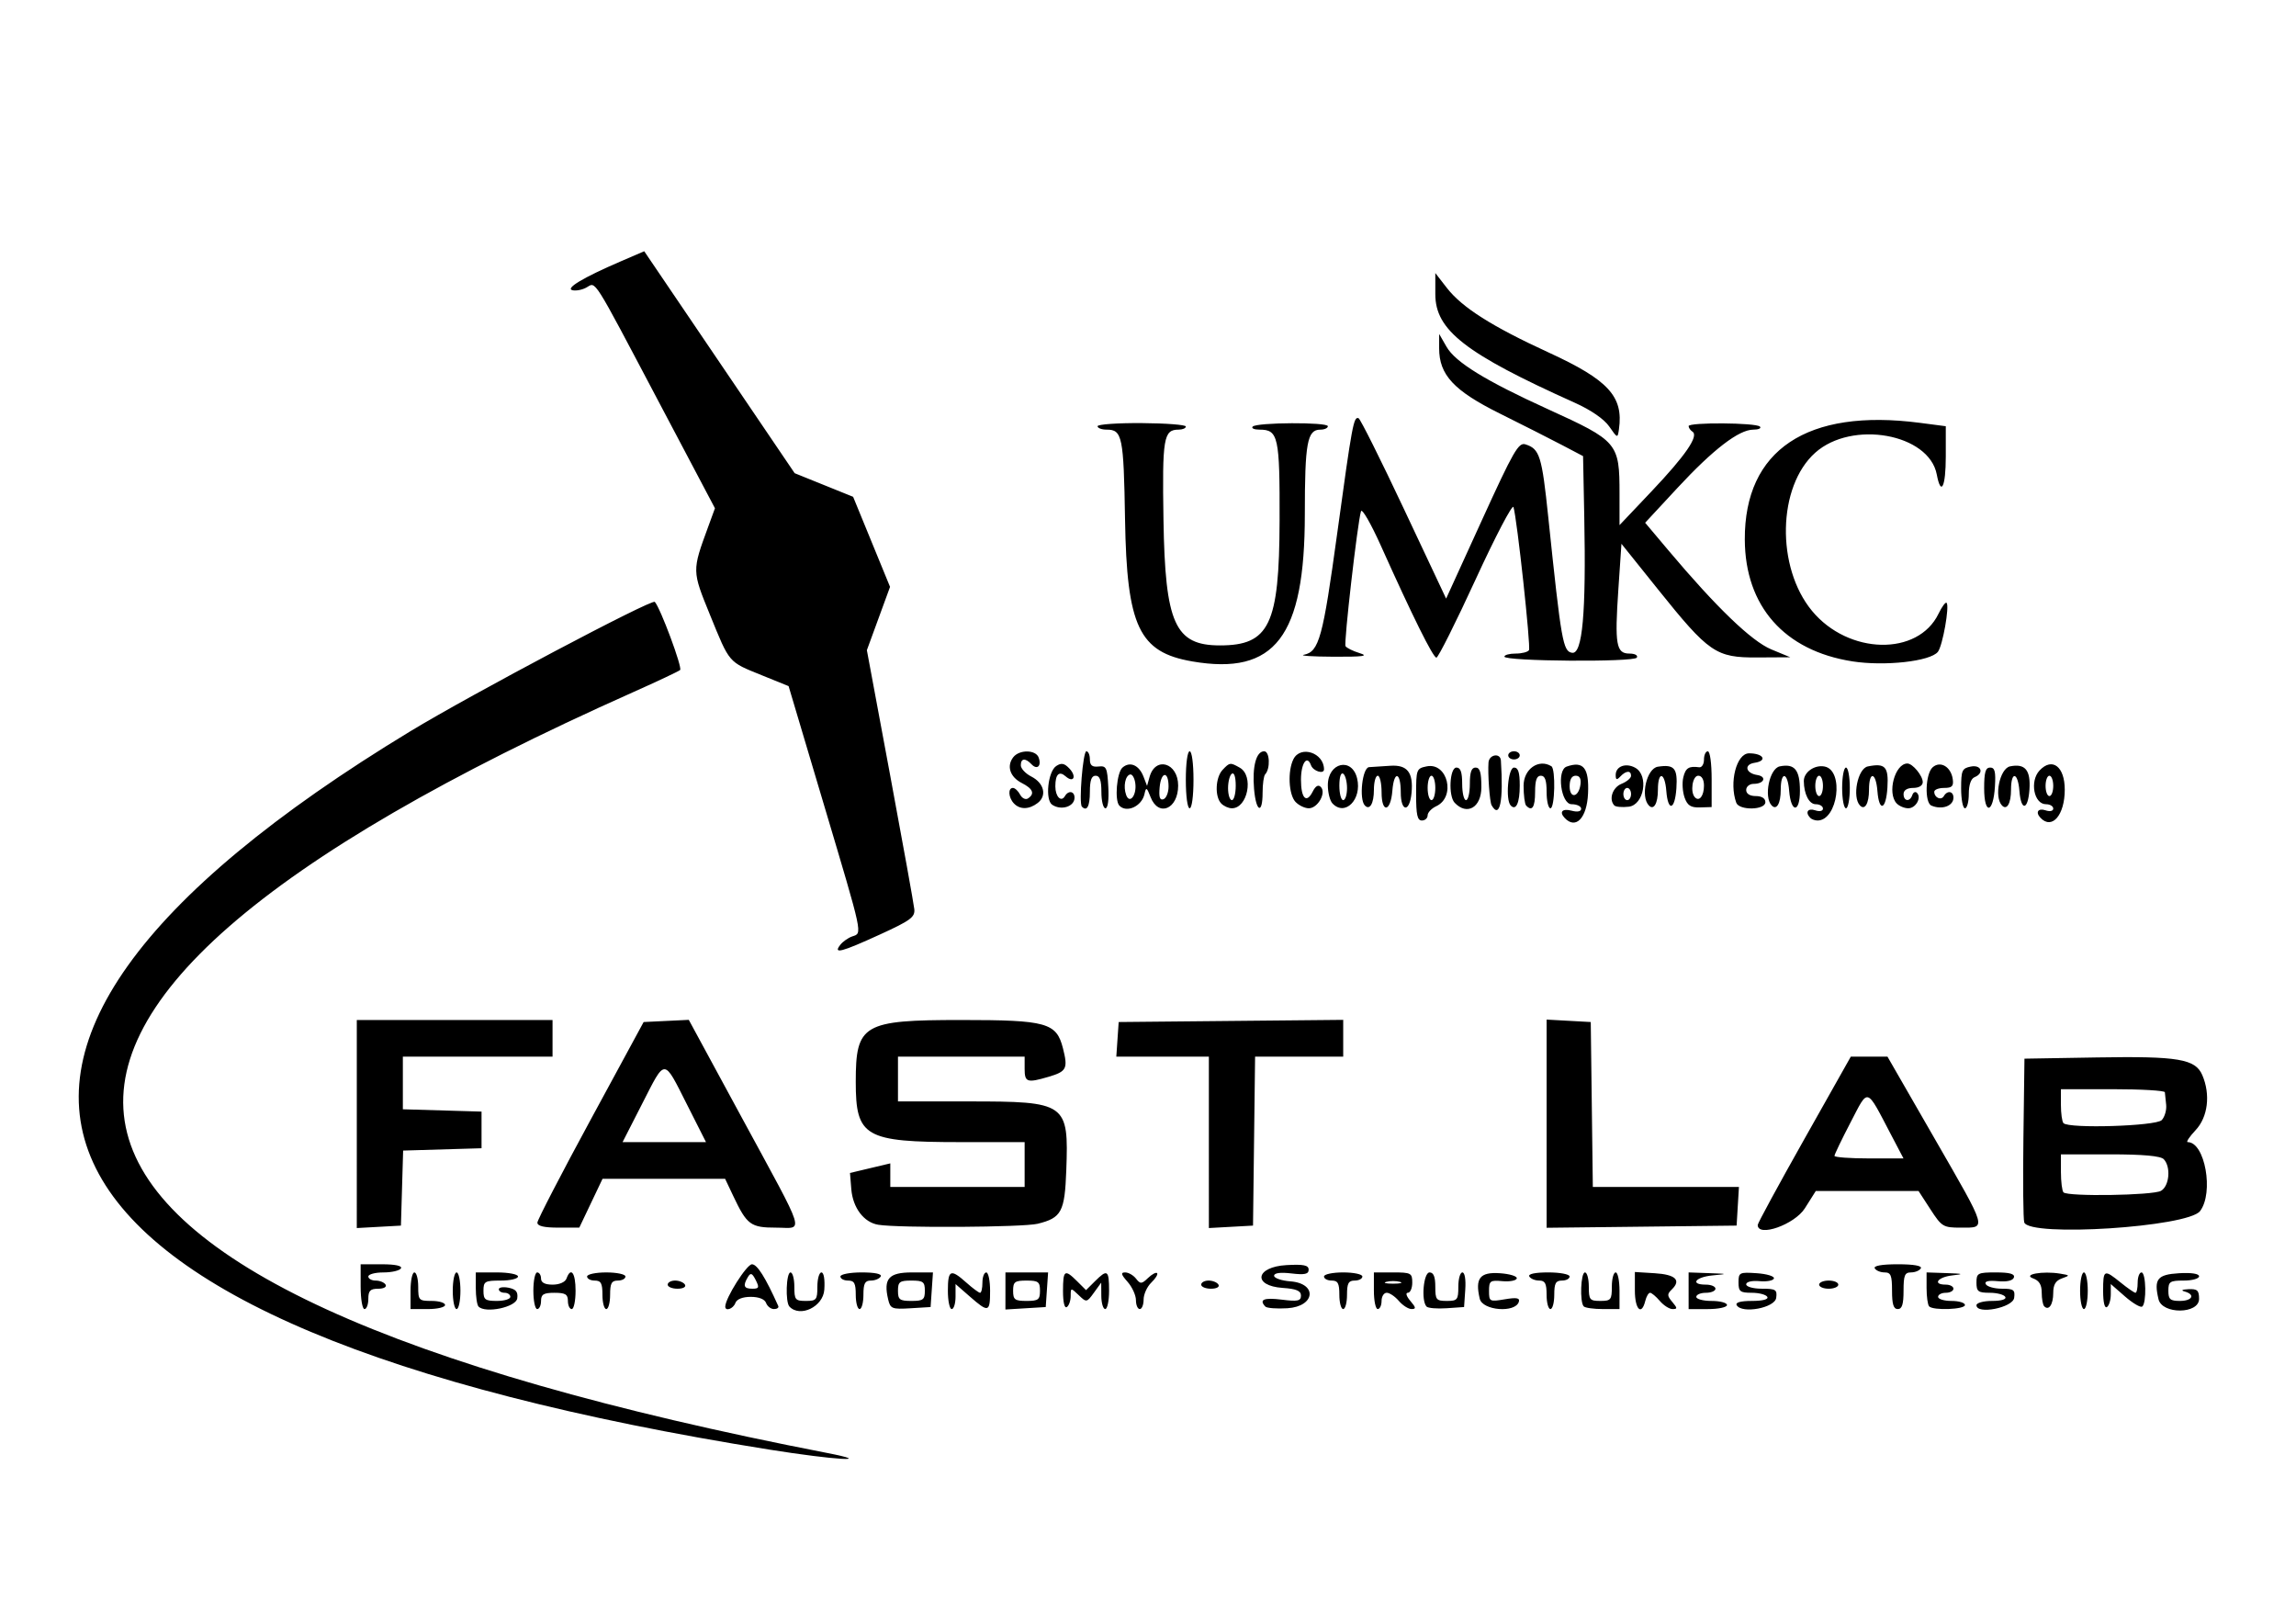 <?xml version="1.0" encoding="UTF-8" standalone="no"?>
<!-- Created with Inkscape (http://www.inkscape.org/) -->

<svg
   width="297mm"
   height="210mm"
   viewBox="0 0 297 210"
   version="1.1"
   id="svg5"
   sodipodi:docname="FAST_LAB_VECTOR.svg"
   inkscape:version="1.1.1 (3bf5ae0d25, 2021-09-20)"
   xmlns:inkscape="http://www.inkscape.org/namespaces/inkscape"
   xmlns:sodipodi="http://sodipodi.sourceforge.net/DTD/sodipodi-0.dtd"
   xmlns="http://www.w3.org/2000/svg"
   xmlns:svg="http://www.w3.org/2000/svg">
  <sodipodi:namedview
     id="namedview7"
     pagecolor="#ffffff"
     bordercolor="#666666"
     borderopacity="1.0"
     inkscape:pageshadow="2"
     inkscape:pageopacity="0.0"
     inkscape:pagecheckerboard="0"
     inkscape:document-units="mm"
     showgrid="false"
     inkscape:zoom="0.86247511"
     inkscape:cx="466.68013"
     inkscape:cy="404.06963"
     inkscape:window-width="1920"
     inkscape:window-height="1017"
     inkscape:window-x="1072"
     inkscape:window-y="831"
     inkscape:window-maximized="1"
     inkscape:current-layer="layer1" />
  <defs
     id="defs2" />
  <g
     inkscape:label="Layer 1"
     inkscape:groupmode="layer"
     id="layer1">
    <path
       style="fill:#000000;stroke-width:0.511"
       d="M 99.526,187.484 C -0.36,171.557 -17.454,137.338 53.105,94.562 60.996,89.778 84.318,77.438 84.701,77.844 c 0.717,0.761 3.603,8.522 3.276,8.81 -0.202,0.177 -2.936,1.467 -6.076,2.866 -95.774,42.672 -87.124,76.619 25.072,98.394 6.37,1.236 1.09,0.931 -7.447,-0.43 z m -52.875,-21.073 v -2.896 h 2.76 c 1.714,0 2.644,0.2 2.453,0.527 -0.169,0.29 -1.187,0.527 -2.263,0.527 -1.076,0 -1.957,0.237 -1.957,0.527 0,0.29 0.434,0.527 0.964,0.527 0.53,0 1.102,0.237 1.271,0.527 0.174,0.299 -0.243,0.527 -0.964,0.527 -1.024,0 -1.271,0.255 -1.271,1.316 0,0.724 -0.223,1.316 -0.496,1.316 -0.273,0 -0.496,-1.303 -0.496,-2.896 z m 6.454,0.527 c 0,-1.303 0.223,-2.37 0.496,-2.37 0.273,0 0.496,0.829 0.496,1.843 0,1.755 0.083,1.843 1.738,1.843 0.956,0 1.738,0.237 1.738,0.527 0,0.29 -1.005,0.527 -2.234,0.527 h -2.234 z m 5.461,0 c 0,-1.303 0.223,-2.37 0.496,-2.37 0.273,0 0.496,1.066 0.496,2.37 0,1.303 -0.223,2.37 -0.496,2.37 -0.273,0 -0.496,-1.066 -0.496,-2.37 z m 3.333,2.043 c -0.195,-0.206 -0.354,-1.284 -0.354,-2.394 v -2.019 h 2.731 c 1.502,0 2.731,0.237 2.731,0.527 0,0.29 -1.005,0.527 -2.234,0.527 -2.052,0 -2.234,0.107 -2.234,1.316 0,1.153 0.215,1.316 1.738,1.316 0.956,0 1.738,-0.237 1.738,-0.527 0,-0.29 -0.335,-0.527 -0.745,-0.527 -0.41,0 -0.745,-0.204 -0.745,-0.454 0,-0.249 0.57,-0.338 1.267,-0.197 0.952,0.193 1.23,0.535 1.117,1.375 -0.153,1.141 -4.137,1.98 -5.01,1.055 z m 7.093,-2.043 c 0,-1.303 0.223,-2.37 0.496,-2.37 0.273,0 0.496,0.355 0.496,0.79 0,0.528 0.498,0.79 1.505,0.79 0.88,0 1.624,-0.328 1.791,-0.79 0.565,-1.562 1.173,-0.744 1.173,1.58 0,1.303 -0.223,2.37 -0.496,2.37 -0.273,0 -0.496,-0.474 -0.496,-1.053 0,-0.853 -0.331,-1.053 -1.738,-1.053 -1.407,0 -1.738,0.201 -1.738,1.053 0,0.579 -0.223,1.053 -0.496,1.053 -0.273,0 -0.496,-1.066 -0.496,-2.37 z m 8.937,0.527 c 0,-1.492 -0.189,-1.843 -0.993,-1.843 -0.546,0 -0.993,-0.237 -0.993,-0.527 0,-0.29 1.117,-0.527 2.482,-0.527 1.365,0 2.482,0.237 2.482,0.527 0,0.29 -0.447,0.527 -0.993,0.527 -0.804,0 -0.993,0.351 -0.993,1.843 0,1.014 -0.223,1.843 -0.496,1.843 -0.273,0 -0.496,-0.829 -0.496,-1.843 z m 15.887,1.519 c 0,-1.081 2.772,-5.469 3.455,-5.469 0.676,0 1.737,1.684 3.401,5.397 0.097,0.217 -0.153,0.395 -0.556,0.395 -0.403,0 -0.862,-0.355 -1.019,-0.79 -0.177,-0.489 -0.933,-0.79 -1.986,-0.79 -1.053,0 -1.809,0.301 -1.986,0.79 -0.275,0.761 -1.31,1.129 -1.31,0.466 z m 3.936,-3.434 c -0.453,-0.898 -0.655,-0.978 -1.003,-0.395 -0.678,1.135 -0.536,1.519 0.56,1.519 0.878,0 0.936,-0.147 0.443,-1.124 z m 4.362,3.431 c -0.544,-0.577 -0.42,-4.413 0.142,-4.413 0.273,0 0.496,0.829 0.496,1.843 0,1.697 0.118,1.843 1.489,1.843 1.371,0 1.489,-0.146 1.489,-1.843 0,-1.014 0.236,-1.843 0.525,-1.843 0.311,0 0.463,0.914 0.372,2.238 -0.15,2.201 -3.135,3.639 -4.515,2.175 z m 8.582,-1.517 c 0,-1.492 -0.189,-1.843 -0.993,-1.843 -0.546,0 -0.993,-0.237 -0.993,-0.527 0,-0.29 1.242,-0.527 2.76,-0.527 1.714,0 2.644,0.2 2.453,0.527 -0.169,0.29 -0.74,0.527 -1.271,0.527 -0.77,0 -0.964,0.37 -0.964,1.843 0,1.014 -0.223,1.843 -0.496,1.843 -0.273,0 -0.496,-0.829 -0.496,-1.843 z m 4.191,0.592 c -0.634,-2.681 0.076,-3.488 3.07,-3.488 h 2.726 l -0.153,2.238 -0.153,2.238 -2.591,0.159 c -2.399,0.147 -2.614,0.062 -2.9,-1.147 z m 4.746,-1.118 c 0,-1.153 -0.215,-1.316 -1.738,-1.316 -1.523,0 -1.738,0.163 -1.738,1.316 0,1.153 0.215,1.316 1.738,1.316 1.523,0 1.738,-0.163 1.738,-1.316 z m 2.979,0 c 0,-2.723 0.349,-2.877 2.392,-1.053 0.811,0.724 1.61,1.316 1.776,1.316 0.165,0 0.301,-0.592 0.301,-1.316 0,-0.724 0.223,-1.316 0.496,-1.316 0.273,0 0.496,1.066 0.496,2.37 0,2.809 -0.199,2.866 -2.618,0.752 l -1.851,-1.618 v 1.618 c 0,0.89 -0.223,1.618 -0.496,1.618 -0.273,0 -0.496,-1.066 -0.496,-2.37 z m 7.447,0.028 v -2.397 h 2.759 2.759 l -0.153,2.238 -0.153,2.238 -2.607,0.159 -2.607,0.159 z m 4.468,-0.028 c 0,-1.153 -0.215,-1.316 -1.738,-1.316 -1.523,0 -1.738,0.163 -1.738,1.316 0,1.153 0.215,1.316 1.738,1.316 1.523,0 1.738,-0.163 1.738,-1.316 z m 2.979,0.031 c 0,-2.719 0.214,-2.866 1.83,-1.256 l 1.149,1.145 1.149,-1.145 c 1.613,-1.608 1.83,-1.463 1.83,1.225 0,1.303 -0.223,2.37 -0.496,2.37 -0.273,0 -0.501,-0.77 -0.508,-1.711 l -0.011,-1.711 -0.944,1.303 c -0.928,1.281 -0.961,1.286 -1.975,0.313 -1.012,-0.972 -1.031,-0.97 -1.031,0.114 0,0.607 -0.223,1.25 -0.496,1.429 -0.303,0.199 -0.496,-0.609 -0.496,-2.075 z m 9.433,1.188 c 0,-0.633 -0.486,-1.699 -1.079,-2.37 -0.851,-0.961 -0.916,-1.219 -0.309,-1.219 0.424,0 1.053,0.361 1.399,0.803 0.561,0.717 0.728,0.708 1.553,-0.085 0.509,-0.488 1.037,-0.769 1.173,-0.624 0.137,0.145 -0.2,0.694 -0.748,1.219 -0.548,0.526 -0.996,1.512 -0.996,2.191 0,0.679 -0.223,1.235 -0.496,1.235 -0.273,0 -0.496,-0.518 -0.496,-1.151 z m 16.737,0.823 c -0.85,-0.902 -0.183,-1.181 2.129,-0.891 2.058,0.259 2.482,0.169 2.482,-0.523 0,-0.622 -0.601,-0.875 -2.358,-0.995 -3.946,-0.269 -3.532,-2.728 0.496,-2.951 2.211,-0.122 2.855,0.011 2.855,0.594 0,0.579 -0.512,0.69 -2.234,0.484 -1.416,-0.169 -2.234,-0.06 -2.234,0.298 0,0.311 0.95,0.638 2.11,0.727 3.539,0.272 3.204,3.253 -0.391,3.477 -1.376,0.085 -2.66,-0.013 -2.855,-0.219 z m 9.576,-1.516 c 0,-1.492 -0.189,-1.843 -0.993,-1.843 -0.546,0 -0.993,-0.237 -0.993,-0.527 0,-0.29 1.117,-0.527 2.482,-0.527 1.365,0 2.482,0.237 2.482,0.527 0,0.29 -0.447,0.527 -0.993,0.527 -0.804,0 -0.993,0.351 -0.993,1.843 0,1.014 -0.223,1.843 -0.496,1.843 -0.273,0 -0.496,-0.829 -0.496,-1.843 z m 4.468,-0.527 v -2.37 h 2.482 c 2.317,0 2.482,0.088 2.482,1.316 0,0.724 -0.258,1.316 -0.573,1.316 -0.325,0 -0.184,0.456 0.325,1.053 0.737,0.864 0.765,1.053 0.154,1.053 -0.41,0 -1.149,-0.474 -1.643,-1.053 -0.494,-0.579 -1.199,-1.053 -1.566,-1.053 -0.367,0 -0.668,0.474 -0.668,1.053 0,0.579 -0.223,1.053 -0.496,1.053 -0.273,0 -0.496,-1.066 -0.496,-2.37 z m 3.351,-1.153 c -0.478,-0.132 -1.26,-0.132 -1.738,0 -0.478,0.132 -0.087,0.241 0.869,0.241 0.956,0 1.347,-0.108 0.869,-0.241 z m 3.457,3.196 c -0.715,-0.758 -0.391,-4.412 0.391,-4.412 0.52,0 0.745,0.556 0.745,1.843 0,1.697 0.118,1.843 1.489,1.843 1.371,0 1.489,-0.146 1.489,-1.843 0,-1.014 0.236,-1.843 0.525,-1.843 0.311,0 0.463,0.914 0.372,2.238 l -0.153,2.238 -2.253,0.156 c -1.239,0.086 -2.412,-0.013 -2.607,-0.219 z m 6.885,-1.008 c -0.628,-2.653 0.023,-3.477 2.608,-3.3 1.274,0.087 2.257,0.389 2.183,0.671 -0.073,0.282 -0.911,0.441 -1.862,0.355 -1.584,-0.145 -1.728,-0.039 -1.728,1.266 0,1.372 0.074,1.411 2.032,1.08 1.534,-0.26 1.981,-0.18 1.823,0.328 -0.456,1.468 -4.693,1.134 -5.056,-0.399 z m 8.648,-0.508 c 0,-1.473 -0.193,-1.843 -0.964,-1.843 -0.53,0 -1.102,-0.237 -1.271,-0.527 -0.191,-0.327 0.74,-0.527 2.453,-0.527 1.518,0 2.76,0.237 2.76,0.527 0,0.29 -0.447,0.527 -0.993,0.527 -0.804,0 -0.993,0.351 -0.993,1.843 0,1.014 -0.223,1.843 -0.496,1.843 -0.273,0 -0.496,-0.829 -0.496,-1.843 z m 4.799,1.492 c -0.527,-0.559 -0.383,-4.388 0.166,-4.388 0.273,0 0.496,0.829 0.496,1.843 0,1.697 0.118,1.843 1.489,1.843 1.371,0 1.489,-0.146 1.489,-1.843 0,-1.014 0.223,-1.843 0.496,-1.843 0.273,0 0.496,1.066 0.496,2.37 v 2.37 h -2.151 c -1.183,0 -2.3,-0.158 -2.482,-0.351 z m 6.62,-2.046 v -2.397 l 2.567,0.159 c 2.681,0.166 3.452,0.89 2.222,2.087 -0.635,0.618 -0.628,0.82 0.05,1.627 0.677,0.805 0.681,0.922 0.03,0.922 -0.41,0 -1.149,-0.474 -1.643,-1.053 -0.494,-0.579 -1.061,-1.053 -1.26,-1.053 -0.199,0 -0.478,0.474 -0.621,1.053 -0.484,1.962 -1.346,1.101 -1.346,-1.344 z m 6.951,0.028 v -2.37 l 2.607,0.092 c 2.492,0.088 2.514,0.101 0.496,0.294 -2.246,0.215 -2.959,1.194 -0.869,1.194 0.683,0 1.241,0.237 1.241,0.527 0,0.29 -0.559,0.527 -1.241,0.527 -0.683,0 -1.241,0.237 -1.241,0.527 0,0.29 0.894,0.527 1.986,0.527 1.092,0 1.986,0.237 1.986,0.527 0,0.29 -1.117,0.527 -2.482,0.527 h -2.482 z m 6.222,1.87 c -0.208,-0.356 0.494,-0.553 1.97,-0.553 1.402,0 2.174,-0.205 1.986,-0.527 -0.169,-0.29 -1.076,-0.527 -2.015,-0.527 -1.501,0 -1.708,-0.163 -1.708,-1.345 0,-1.276 0.121,-1.337 2.358,-1.185 1.297,0.088 2.298,0.391 2.225,0.673 -0.073,0.282 -0.911,0.441 -1.862,0.355 -0.995,-0.091 -1.728,0.083 -1.728,0.409 0,0.312 0.909,0.567 2.02,0.567 1.811,0 2.004,0.123 1.862,1.185 -0.174,1.301 -4.441,2.093 -5.108,0.948 z m 20.092,-1.87 c 0,-1.995 -0.153,-2.37 -0.964,-2.37 -0.53,0 -1.102,-0.237 -1.27,-0.527 -0.193,-0.331 0.915,-0.527 2.979,-0.527 2.064,0 3.172,0.196 2.979,0.527 -0.169,0.29 -0.74,0.527 -1.27,0.527 -0.811,0 -0.964,0.375 -0.964,2.37 0,1.755 -0.193,2.37 -0.745,2.37 -0.552,0 -0.745,-0.614 -0.745,-2.37 z m 4.799,2.019 c -0.182,-0.193 -0.331,-1.259 -0.331,-2.37 v -2.019 l 2.607,0.088 c 2.144,0.073 2.276,0.125 0.745,0.295 -1.921,0.213 -2.635,1.196 -0.869,1.196 0.546,0 0.993,0.237 0.993,0.527 0,0.29 -0.447,0.527 -0.993,0.527 -0.546,0 -0.993,0.237 -0.993,0.527 0,0.29 0.782,0.527 1.738,0.527 0.956,0 1.738,0.237 1.738,0.527 0,0.581 -4.105,0.736 -4.634,0.176 z m 6.123,-0.147 c 0,-0.305 0.907,-0.555 2.015,-0.555 1.217,0 1.894,-0.209 1.708,-0.527 -0.169,-0.29 -1.076,-0.527 -2.015,-0.527 -1.491,0 -1.708,-0.167 -1.708,-1.316 0,-1.232 0.163,-1.316 2.524,-1.316 1.787,0 2.464,0.191 2.319,0.653 -0.129,0.409 -0.905,0.589 -2.083,0.481 -1.258,-0.115 -1.768,0.017 -1.545,0.4 0.183,0.315 1.118,0.572 2.076,0.572 1.523,0 1.723,0.149 1.584,1.185 -0.171,1.275 -4.875,2.192 -4.875,0.95 z m 8.758,0.132 c -0.175,-0.185 -0.317,-0.98 -0.317,-1.767 0,-1.013 -0.326,-1.549 -1.117,-1.835 -1.407,-0.51 1.262,-0.982 3.484,-0.617 1.311,0.216 1.319,0.236 0.239,0.622 -0.806,0.288 -1.117,0.813 -1.117,1.886 0,1.493 -0.579,2.339 -1.172,1.711 z m 4.647,-2.004 c 0,-1.303 0.223,-2.37 0.496,-2.37 0.273,0 0.496,1.066 0.496,2.37 0,1.303 -0.223,2.37 -0.496,2.37 -0.273,0 -0.496,-1.066 -0.496,-2.37 z m 2.979,0.031 c 0,-2.787 0.11,-2.839 2.278,-1.084 0.895,0.724 1.754,1.316 1.909,1.316 0.155,0 0.281,-0.592 0.281,-1.316 0,-0.724 0.223,-1.316 0.496,-1.316 0.596,0 0.673,4.035 0.085,4.42 -0.226,0.148 -1.232,-0.447 -2.234,-1.324 l -1.823,-1.593 v 1.324 c 0,0.728 -0.223,1.47 -0.496,1.649 -0.303,0.199 -0.496,-0.609 -0.496,-2.075 z m 7.164,1.064 c -0.616,-2.604 -0.155,-3.189 2.646,-3.36 1.585,-0.097 2.602,0.057 2.602,0.395 0,0.305 -0.894,0.554 -1.986,0.554 -1.787,0 -1.986,0.132 -1.986,1.316 0,1.112 0.232,1.316 1.489,1.316 1.612,0 2.033,-0.825 0.621,-1.217 -0.535,-0.148 -0.344,-0.264 0.496,-0.302 1.141,-0.051 1.365,0.155 1.365,1.255 0,1.985 -4.779,2.023 -5.248,0.042 z M 86.369,166.148 c 0,-0.29 0.434,-0.527 0.964,-0.527 0.53,0 1.102,0.237 1.271,0.527 0.174,0.299 -0.243,0.527 -0.964,0.527 -0.699,0 -1.271,-0.237 -1.271,-0.527 z m 69.011,0 c 0,-0.29 0.434,-0.527 0.964,-0.527 0.53,0 1.102,0.237 1.271,0.527 0.174,0.299 -0.243,0.527 -0.964,0.527 -0.699,0 -1.271,-0.237 -1.271,-0.527 z m 79.934,0 c 0,-0.29 0.559,-0.527 1.241,-0.527 0.683,0 1.241,0.237 1.241,0.527 0,0.29 -0.559,0.527 -1.241,0.527 -0.683,0 -1.241,-0.237 -1.241,-0.527 z M 46.154,145.374 v -13.454 h 12.66 12.66 v 2.37 2.37 H 61.793 52.112 v 3.404 3.404 l 5.089,0.15 5.089,0.15 v 2.37 2.37 l -5.071,0.15 -5.071,0.15 -0.143,4.853 -0.143,4.853 -2.855,0.158 -2.855,0.158 z m 23.362,12.743 c 0.015,-0.362 3.113,-6.345 6.885,-13.296 l 6.857,-12.638 2.921,-0.141 2.921,-0.141 6.809,12.556 c 8.575,15.813 8.106,14.318 4.492,14.318 -3.297,0 -3.776,-0.352 -5.544,-4.081 l -1.061,-2.238 h -7.926 -7.926 l -1.504,3.159 -1.504,3.159 h -2.724 c -1.862,0 -2.715,-0.208 -2.696,-0.658 z m 19.351,-15.264 c -3.068,-6.067 -2.755,-6.06 -5.789,-0.12 l -2.546,4.984 h 5.397 5.397 z m 24.745,15.551 c -1.868,-0.305 -3.295,-2.191 -3.492,-4.613 l -0.169,-2.088 2.607,-0.62 2.607,-0.62 v 1.523 1.523 h 8.688 8.688 v -2.896 -2.896 l -8.316,-0.003 c -12.377,-0.004 -13.529,-0.668 -13.529,-7.8 0,-7.456 0.919,-7.994 13.653,-7.994 11.05,0 12.31,0.351 13.15,3.658 0.667,2.627 0.478,2.999 -1.873,3.691 -2.767,0.815 -3.085,0.709 -3.085,-1.031 v -1.58 h -8.192 -8.192 v 2.896 2.896 h 9.153 c 12.656,0 12.939,0.199 12.619,8.908 -0.197,5.375 -0.616,6.156 -3.704,6.915 -1.87,0.46 -17.971,0.561 -20.613,0.129 z m 42.761,-10.661 v -11.084 h -5.986 -5.986 l 0.153,-2.238 0.153,-2.238 14.522,-0.14 14.522,-0.14 v 2.378 2.378 h -5.699 -5.699 l -0.134,10.927 -0.134,10.927 -2.855,0.158 -2.855,0.158 z m 43.69,-2.413 v -13.463 l 2.855,0.158 2.855,0.158 0.134,10.663 0.134,10.663 h 9.45 9.45 l -0.151,2.501 -0.151,2.501 -12.288,0.141 -12.288,0.141 z m 27.307,13.098 c 0,-0.222 2.709,-5.212 6.021,-11.087 l 6.021,-10.683 h 2.371 2.371 l 6.197,10.768 c 6.784,11.787 6.658,11.349 3.273,11.349 -2.257,0 -2.453,-0.118 -3.913,-2.37 l -1.537,-2.37 h -6.646 -6.646 l -1.414,2.238 c -1.329,2.104 -6.099,3.789 -6.099,2.155 z m 17.248,-11.672 c -3.27,-6.233 -2.882,-6.117 -5.247,-1.573 -1.139,2.189 -2.071,4.128 -2.071,4.31 0,0.182 2.009,0.33 4.464,0.33 h 4.464 z m 17.231,11.345 c -0.134,-0.371 -0.183,-5.287 -0.109,-10.927 l 0.135,-10.253 9.433,-0.159 c 10.46,-0.176 12.674,0.197 13.571,2.285 1.084,2.524 0.729,5.431 -0.873,7.129 -0.798,0.847 -1.254,1.539 -1.012,1.539 2.231,0 3.402,6.553 1.595,8.92 -1.581,2.07 -22.045,3.388 -22.741,1.465 z m 17.684,-4.084 c 1.088,-0.618 1.309,-3.088 0.365,-4.089 -0.401,-0.426 -2.67,-0.632 -6.951,-0.632 h -6.355 v 2.282 c 0,1.255 0.149,2.44 0.331,2.633 0.537,0.57 11.563,0.4 12.61,-0.194 z m 0.1,-9.15 c 0.385,-0.409 0.643,-1.297 0.573,-1.975 -0.07,-0.677 -0.146,-1.409 -0.169,-1.627 -0.023,-0.217 -3.058,-0.395 -6.744,-0.395 h -6.703 v 2.019 c 0,1.11 0.149,2.177 0.331,2.37 0.693,0.735 11.976,0.387 12.711,-0.392 z M 108.695,122.199 c 0.331,-0.423 1.029,-0.913 1.55,-1.089 1.322,-0.445 1.445,0.127 -3.644,-16.956 l -4.592,-15.415 -3.475,-1.408 c -4.345,-1.76 -4.123,-1.502 -6.689,-7.798 -2.337,-5.736 -2.336,-5.679 -0.247,-11.378 L 92.483,65.736 85.139,51.831 C 76.539,35.545 77.122,36.466 75.865,37.18 c -0.532,0.302 -1.346,0.462 -1.81,0.356 -0.98,-0.225 1.382,-1.64 6.204,-3.717 l 3.075,-1.325 9.73,14.353 9.73,14.353 3.781,1.527 3.781,1.527 2.388,5.824 2.388,5.824 -1.499,4.094 -1.499,4.094 3.006,16.147 c 1.653,8.881 3.061,16.685 3.129,17.342 0.107,1.04 -0.471,1.467 -4.46,3.291 -4.993,2.284 -6.085,2.567 -5.114,1.327 z m 74.488,-19.442 c 0,-3.249 0.046,-3.371 1.365,-3.639 2.715,-0.553 3.803,3.959 1.241,5.151 -0.614,0.286 -1.117,0.819 -1.117,1.185 0,0.366 -0.335,0.665 -0.745,0.665 -0.584,0 -0.745,-0.725 -0.745,-3.361 z m 2.482,-0.851 c 0,-0.869 -0.223,-1.58 -0.496,-1.58 -0.273,0 -0.496,0.711 -0.496,1.58 0,0.869 0.223,1.58 0.496,1.58 0.273,0 0.496,-0.711 0.496,-1.58 z m 16.738,3.886 c -0.745,-0.79 -0.303,-1.259 0.887,-0.943 0.765,0.204 1.241,0.106 1.241,-0.253 0,-0.321 -0.559,-0.584 -1.241,-0.584 -1.375,0 -1.953,-4.4 -0.639,-4.864 2.178,-0.77 2.922,0.165 2.771,3.482 -0.144,3.179 -1.583,4.685 -3.02,3.162 z m 2.039,-4.322 c 0.105,-0.759 -0.103,-1.144 -0.621,-1.144 -0.507,0 -0.779,0.475 -0.779,1.36 0,1.65 1.166,1.469 1.4,-0.217 z m 29.713,4.298 c -0.682,-0.724 -0.295,-1.288 0.662,-0.965 0.57,0.192 0.993,0.095 0.993,-0.228 0,-0.309 -0.421,-0.562 -0.935,-0.562 -0.855,0 -1.522,-1.294 -1.541,-2.99 -0.013,-1.158 1.401,-2.146 2.696,-1.884 2.555,0.518 1.7,6.98 -0.923,6.98 -0.342,0 -0.77,-0.158 -0.952,-0.351 z m 1.655,-4.125 c 0,-0.724 -0.223,-1.316 -0.496,-1.316 -0.273,0 -0.496,0.592 -0.496,1.316 0,0.724 0.223,1.316 0.496,1.316 0.273,0 0.496,-0.592 0.496,-1.316 z m 28.134,4.125 c -0.682,-0.724 -0.295,-1.288 0.662,-0.965 0.57,0.192 0.993,0.095 0.993,-0.228 0,-0.309 -0.423,-0.562 -0.94,-0.562 -1.566,0 -2.13,-2.988 -0.826,-4.371 1.638,-1.737 3.255,-0.503 3.255,2.484 0,3.305 -1.655,5.222 -3.144,3.642 z m 1.655,-4.125 c 0,-0.724 -0.223,-1.316 -0.496,-1.316 -0.273,0 -0.496,0.592 -0.496,1.316 0,0.724 0.223,1.316 0.496,1.316 0.273,0 0.496,-0.592 0.496,-1.316 z m -134.447,2.264 c -0.711,-0.754 -0.788,-2.001 -0.124,-2.001 0.26,0 0.677,0.389 0.928,0.864 0.251,0.475 0.709,0.698 1.018,0.495 0.914,-0.599 0.65,-1.257 -0.797,-1.993 -1.529,-0.777 -1.998,-2.198 -1.103,-3.341 0.791,-1.01 2.913,-0.979 3.284,0.048 0.394,1.09 -0.197,1.64 -0.929,0.864 -0.795,-0.843 -1.382,-0.785 -1.382,0.138 0,0.419 0.612,1.072 1.359,1.452 1.65,0.839 2.049,2.47 0.834,3.413 -1.113,0.863 -2.308,0.887 -3.087,0.061 z m 4.955,0.175 c -0.935,-0.629 -0.553,-4.296 0.522,-5.01 0.662,-0.44 1.055,-0.364 1.708,0.329 0.97,1.029 0.538,1.911 -0.491,1.005 -0.844,-0.743 -1.332,-0.269 -1.332,1.294 0,1.329 0.751,2.1 1.236,1.268 0.455,-0.78 1.246,-0.654 1.246,0.198 0,1.156 -1.721,1.702 -2.889,0.916 z m 3.841,0.239 c -0.409,-0.43 0.136,-7.155 0.58,-7.155 0.25,0 0.454,0.471 0.454,1.047 0,0.772 0.294,1.014 1.117,0.922 1.015,-0.114 1.131,0.126 1.267,2.639 0.091,1.684 -0.054,2.765 -0.372,2.765 -0.287,0 -0.522,-0.948 -0.522,-2.106 0,-1.521 -0.207,-2.106 -0.745,-2.106 -0.538,0 -0.745,0.585 -0.745,2.106 0,1.856 -0.389,2.567 -1.034,1.889 z m 4.841,-0.134 c -0.629,-0.667 -0.331,-4.259 0.407,-4.909 0.96,-0.845 2.146,-0.337 2.724,1.168 l 0.459,1.196 0.327,-1.167 c 0.76,-2.71 3.695,-1.816 3.695,1.127 0,3.046 -2.548,4.11 -3.566,1.489 -0.501,-1.29 -0.587,-1.333 -0.79,-0.395 -0.342,1.585 -2.317,2.489 -3.257,1.492 z m 2.069,-2.879 c -0.091,-0.685 -0.39,-1.199 -0.663,-1.142 -0.637,0.133 -0.917,1.556 -0.522,2.648 0.449,1.24 1.391,0.042 1.185,-1.506 z m 4.302,0.422 c 0,-2.056 -0.965,-1.972 -1.153,0.1 -0.116,1.282 0.021,1.704 0.496,1.536 0.361,-0.128 0.656,-0.864 0.656,-1.636 z m 2.234,-0.878 c 0,-2.106 0.213,-3.686 0.496,-3.686 0.284,0 0.496,1.58 0.496,3.686 0,2.106 -0.213,3.686 -0.496,3.686 -0.284,0 -0.496,-1.58 -0.496,-3.686 z m 4.568,3.054 c -0.844,-0.895 -0.739,-3.354 0.184,-4.333 0.923,-0.979 0.989,-0.987 2.231,-0.282 1.84,1.045 1.019,5.247 -1.026,5.247 -0.437,0 -1.062,-0.284 -1.39,-0.632 z m 1.887,-2.295 c 0,-1.115 -0.201,-1.742 -0.496,-1.549 -0.273,0.179 -0.496,1.022 -0.496,1.874 0,0.852 0.223,1.549 0.496,1.549 0.273,0 0.496,-0.843 0.496,-1.874 z m 2.371,0.426 c -0.246,-2.911 0.279,-4.871 1.307,-4.871 0.727,0 0.824,2.247 0.128,2.985 -0.182,0.193 -0.33,1.259 -0.33,2.369 0,2.876 -0.852,2.504 -1.105,-0.483 z m 5.36,1.674 c -0.886,-0.94 -1.034,-4.004 -0.266,-5.526 0.924,-1.831 3.954,-0.822 3.954,1.316 0,0.675 -1.406,0.235 -1.681,-0.525 -0.509,-1.408 -1.298,-0.268 -1.298,1.876 0,2.404 0.709,3.126 1.511,1.538 0.378,-0.75 0.733,-0.949 1.064,-0.598 0.72,0.764 -0.408,2.746 -1.563,2.746 -0.517,0 -1.291,-0.372 -1.72,-0.827 z m 4.78,0.196 c -0.328,-0.348 -0.596,-1.406 -0.596,-2.351 0,-2.954 3.128,-3.672 3.791,-0.869 0.642,2.713 -1.571,4.944 -3.195,3.221 z m 1.887,-1.97 c 0,-0.852 -0.223,-1.695 -0.496,-1.874 -0.295,-0.194 -0.496,0.433 -0.496,1.549 0,1.031 0.223,1.874 0.496,1.874 0.273,0 0.496,-0.697 0.496,-1.549 z m 2.303,2.236 c -0.777,-0.824 -0.324,-4.9 0.551,-4.955 0.478,-0.03 1.718,-0.111 2.756,-0.179 2.192,-0.145 2.982,0.87 2.736,3.509 -0.24,2.566 -1.395,2.507 -1.395,-0.071 0,-2.675 -0.877,-2.849 -1.087,-0.216 -0.221,2.778 -1.395,2.96 -1.395,0.216 0,-1.183 -0.223,-2.15 -0.496,-2.15 -0.273,0 -0.496,0.815 -0.496,1.812 0,1.772 -0.538,2.707 -1.172,2.035 z m 11.615,-0.354 c -0.833,-0.883 -0.646,-4.546 0.232,-4.546 0.538,0 0.745,0.585 0.745,2.106 0,1.158 0.223,2.106 0.496,2.106 0.273,0 0.496,-0.948 0.496,-2.106 0,-1.521 0.207,-2.106 0.745,-2.106 0.559,0 0.745,0.634 0.745,2.545 0,2.62 -1.86,3.696 -3.459,2.001 z m 4.781,0.325 c -0.247,-0.433 -0.509,-4.062 -0.399,-5.529 0.078,-1.041 1.535,-1.28 1.603,-0.263 0.352,5.27 -0.143,7.648 -1.204,5.792 z m 2.471,0.03 c -0.697,-0.74 -0.335,-4.9 0.427,-4.9 0.55,0 0.745,0.611 0.745,2.339 0,2.229 -0.485,3.29 -1.172,2.562 z m 1.999,0.014 c -0.182,-0.193 -0.331,-1.351 -0.331,-2.573 0,-2.157 1.965,-3.528 3.599,-2.511 0.563,0.35 0.447,5.435 -0.124,5.435 -0.273,0 -0.496,-0.948 -0.496,-2.106 0,-1.521 -0.207,-2.106 -0.745,-2.106 -0.538,0 -0.745,0.585 -0.745,2.106 0,1.976 -0.391,2.569 -1.158,1.755 z m 11.407,-0.013 c -0.746,-0.791 -0.239,-2.327 0.922,-2.796 0.683,-0.275 1.241,-0.743 1.241,-1.04 0,-0.726 -0.66,-0.682 -1.39,0.092 -0.463,0.491 -0.596,0.445 -0.596,-0.207 0,-1.125 1.332,-1.605 2.545,-0.916 1.767,1.003 1.116,4.802 -0.861,5.028 -0.849,0.097 -1.686,0.024 -1.862,-0.162 z m 2.163,-1.479 c 0,-0.434 -0.223,-0.79 -0.496,-0.79 -0.273,0 -0.496,0.355 -0.496,0.79 0,0.434 0.223,0.79 0.496,0.79 0.273,0 0.496,-0.355 0.496,-0.79 z m 2.303,1.478 c -1.116,-1.184 -0.282,-4.786 1.16,-5.011 2.133,-0.332 2.578,0.186 2.402,2.796 -0.191,2.829 -1.091,3.066 -1.303,0.343 -0.193,-2.477 -1.087,-2.61 -1.087,-0.163 0,1.772 -0.538,2.707 -1.172,2.035 z m 4.622,-1.022 c -0.26,-0.725 -0.336,-1.894 -0.17,-2.598 0.291,-1.23 0.717,-1.504 2.057,-1.319 0.341,0.047 0.621,-0.399 0.621,-0.991 0,-0.592 0.223,-1.076 0.496,-1.076 0.283,0 0.496,1.553 0.496,3.606 v 3.606 l -1.514,0.046 c -1.179,0.036 -1.619,-0.246 -1.987,-1.273 z m 2.508,-1.54 c 0,-0.791 -0.286,-1.285 -0.745,-1.285 -0.743,0 -1.067,2.116 -0.427,2.794 0.563,0.597 1.172,-0.187 1.172,-1.509 z m 4.176,2.206 c -0.945,-2.611 0.035,-6.388 1.657,-6.388 1.86,0 2.426,0.968 0.716,1.225 -1.403,0.211 -1.171,1.344 0.323,1.577 1.297,0.202 0.928,1.147 -0.448,1.147 -0.53,0 -0.964,0.355 -0.964,0.79 0,0.491 0.469,0.79 1.241,0.79 0.772,0 1.241,0.298 1.241,0.79 0,1.037 -3.395,1.099 -3.767,0.069 z m 4.581,0.356 c -1.048,-1.112 -0.288,-4.784 1.048,-5.056 1.918,-0.391 2.607,0.444 2.607,3.16 0,2.904 -1.164,2.89 -1.395,-0.017 -0.195,-2.447 -1.087,-2.547 -1.087,-0.122 0,1.772 -0.538,2.707 -1.172,2.035 z m 9.116,-2.268 c 0,-1.448 0.223,-2.633 0.496,-2.633 0.273,0 0.496,1.185 0.496,2.633 0,1.448 -0.223,2.633 -0.496,2.633 -0.273,0 -0.496,-1.185 -0.496,-2.633 z m 2.303,2.268 c -1.032,-1.095 -0.289,-4.783 1.016,-5.048 2.246,-0.455 2.702,0.033 2.539,2.715 -0.178,2.921 -1.079,3.241 -1.296,0.46 -0.193,-2.477 -1.087,-2.61 -1.087,-0.163 0,1.772 -0.538,2.707 -1.172,2.035 z m 4.747,-0.267 c -1.257,-1.333 -0.226,-5.16 1.39,-5.16 0.679,0 1.986,1.584 1.986,2.407 0,0.451 -0.496,0.752 -1.241,0.752 -0.772,0 -1.241,0.298 -1.241,0.79 0,0.956 0.822,1.051 1.132,0.132 0.122,-0.362 0.392,-0.491 0.599,-0.286 0.626,0.618 -0.147,1.997 -1.12,1.997 -0.5,0 -1.177,-0.284 -1.505,-0.632 z m 4.493,0.283 c -0.903,-0.386 -0.778,-4.123 0.166,-4.954 1,-0.88 2.374,-0.066 2.599,1.539 0.127,0.907 -0.094,1.131 -1.117,1.131 -0.702,0 -1.276,0.223 -1.276,0.495 0,0.762 0.886,1.168 1.236,0.566 0.455,-0.78 1.246,-0.654 1.246,0.198 0,1.079 -1.483,1.611 -2.855,1.024 z m 3.848,-2.223 c 0,-2.325 0.119,-2.596 1.241,-2.823 1.366,-0.277 1.774,0.852 0.496,1.372 -0.467,0.19 -0.745,0.995 -0.745,2.163 0,1.023 -0.223,1.86 -0.496,1.86 -0.273,0 -0.496,-1.157 -0.496,-2.572 z m 2.979,-0.018 c 0,-2.07 0.175,-2.677 0.772,-2.677 0.61,0 0.74,0.517 0.621,2.46 -0.216,3.513 -1.393,3.696 -1.393,0.217 z m 2.303,2.224 c -1.049,-1.112 -0.288,-4.784 1.048,-5.056 1.949,-0.397 2.681,0.481 2.507,3.006 -0.186,2.698 -1.089,2.821 -1.296,0.177 -0.193,-2.477 -1.087,-2.61 -1.087,-0.163 0,1.772 -0.538,2.707 -1.172,2.035 z m -63.867,-6.48 c 0,-0.29 0.335,-0.527 0.745,-0.527 0.41,0 0.745,0.237 0.745,0.527 0,0.29 -0.335,0.527 -0.745,0.527 -0.41,0 -0.745,-0.237 -0.745,-0.527 z M 154.215,85.541 c -6.882,-1.183 -8.457,-4.517 -8.686,-18.39 -0.177,-10.707 -0.357,-11.585 -2.373,-11.585 -0.649,0 -1.18,-0.199 -1.18,-0.442 0,-0.243 2.569,-0.425 5.71,-0.404 3.14,0.021 5.71,0.219 5.71,0.442 0,0.222 -0.419,0.404 -0.932,0.404 -1.952,0 -2.131,1.062 -1.961,11.688 0.214,13.388 1.484,16.214 7.286,16.219 6.41,0.006 7.694,-2.669 7.733,-16.114 0.032,-10.897 -0.165,-11.792 -2.589,-11.792 -0.695,0 -1.096,-0.178 -0.891,-0.395 0.517,-0.549 9.723,-0.594 9.723,-0.048 0,0.244 -0.439,0.443 -0.975,0.443 -1.692,0 -2.003,1.697 -2.003,10.928 0,15.854 -3.852,20.889 -14.57,19.047 z m 85.387,-0.007 c -8.79,-1.378 -13.865,-7.128 -13.902,-15.75 -0.05,-11.593 8.059,-16.999 22.647,-15.097 l 3.351,0.437 v 3.907 c 0,3.955 -0.623,5.21 -1.164,2.344 -0.997,-5.286 -10.961,-7.077 -15.723,-2.826 -4.883,4.358 -5.095,14.807 -0.414,20.462 4.704,5.682 13.704,5.88 16.363,0.36 0.44,-0.913 0.908,-1.544 1.042,-1.403 0.399,0.423 -0.51,5.548 -1.124,6.332 -0.966,1.234 -6.876,1.893 -11.075,1.235 z m -44.998,-0.611 c -0.001,-0.217 0.655,-0.395 1.459,-0.395 0.803,0 1.577,-0.2 1.719,-0.445 0.254,-0.435 -1.538,-16.965 -2.005,-18.5 -0.13,-0.428 -2.332,3.778 -4.894,9.347 -2.561,5.569 -4.845,10.125 -5.075,10.125 -0.432,0 -3.081,-5.338 -7.176,-14.457 -1.294,-2.883 -2.456,-4.897 -2.581,-4.476 -0.46,1.552 -2.237,17.039 -2.001,17.444 0.134,0.23 0.959,0.638 1.833,0.907 1.226,0.376 0.454,0.482 -3.376,0.463 -2.731,-0.013 -4.457,-0.128 -3.836,-0.254 1.959,-0.399 2.451,-2.194 4.302,-15.687 1.941,-14.143 2.127,-15.151 2.765,-14.905 0.229,0.088 2.871,5.374 5.871,11.745 l 5.455,11.585 4.625,-10.134 c 4.092,-8.966 4.741,-10.098 5.63,-9.817 1.848,0.584 2.13,1.48 2.959,9.42 1.686,16.144 1.9,17.359 3.087,17.539 1.337,0.202 1.815,-5.136 1.57,-17.539 l -0.156,-7.899 -2.731,-1.435 c -1.502,-0.789 -5.122,-2.623 -8.046,-4.075 -5.942,-2.951 -7.843,-4.997 -7.84,-8.436 l 0.002,-1.852 0.958,1.666 c 1.145,1.991 5.053,4.396 13.09,8.053 9.075,4.13 9.283,4.376 9.283,10.962 v 4.045 l 4.123,-4.35 c 4.417,-4.66 6.154,-7.186 5.318,-7.733 -0.277,-0.182 -0.504,-0.508 -0.504,-0.724 0,-0.511 8.746,-0.449 9.23,0.065 0.203,0.215 -0.184,0.391 -0.858,0.391 -1.865,0 -5.197,2.559 -9.818,7.54 l -4.176,4.502 3.023,3.589 c 6.192,7.353 10.745,11.734 13.293,12.789 l 2.463,1.02 -4.27,0.025 c -5.357,0.031 -6.254,-0.585 -12.871,-8.835 l -4.704,-5.866 -0.4,5.894 c -0.484,7.138 -0.283,8.304 1.432,8.304 0.709,0 1.128,0.229 0.956,0.523 -0.356,0.611 -17.126,0.485 -17.129,-0.128 z m 13.565,-29.756 c -0.671,-0.968 -2.363,-2.134 -4.468,-3.08 -14.16,-6.361 -18.035,-9.377 -18.035,-14.036 v -2.735 l 1.502,1.933 c 1.961,2.523 5.829,4.976 13.154,8.341 7.739,3.555 9.697,5.69 9.098,9.92 -0.169,1.194 -0.19,1.188 -1.252,-0.343 z"
       id="path1270" />
  </g>
</svg>
